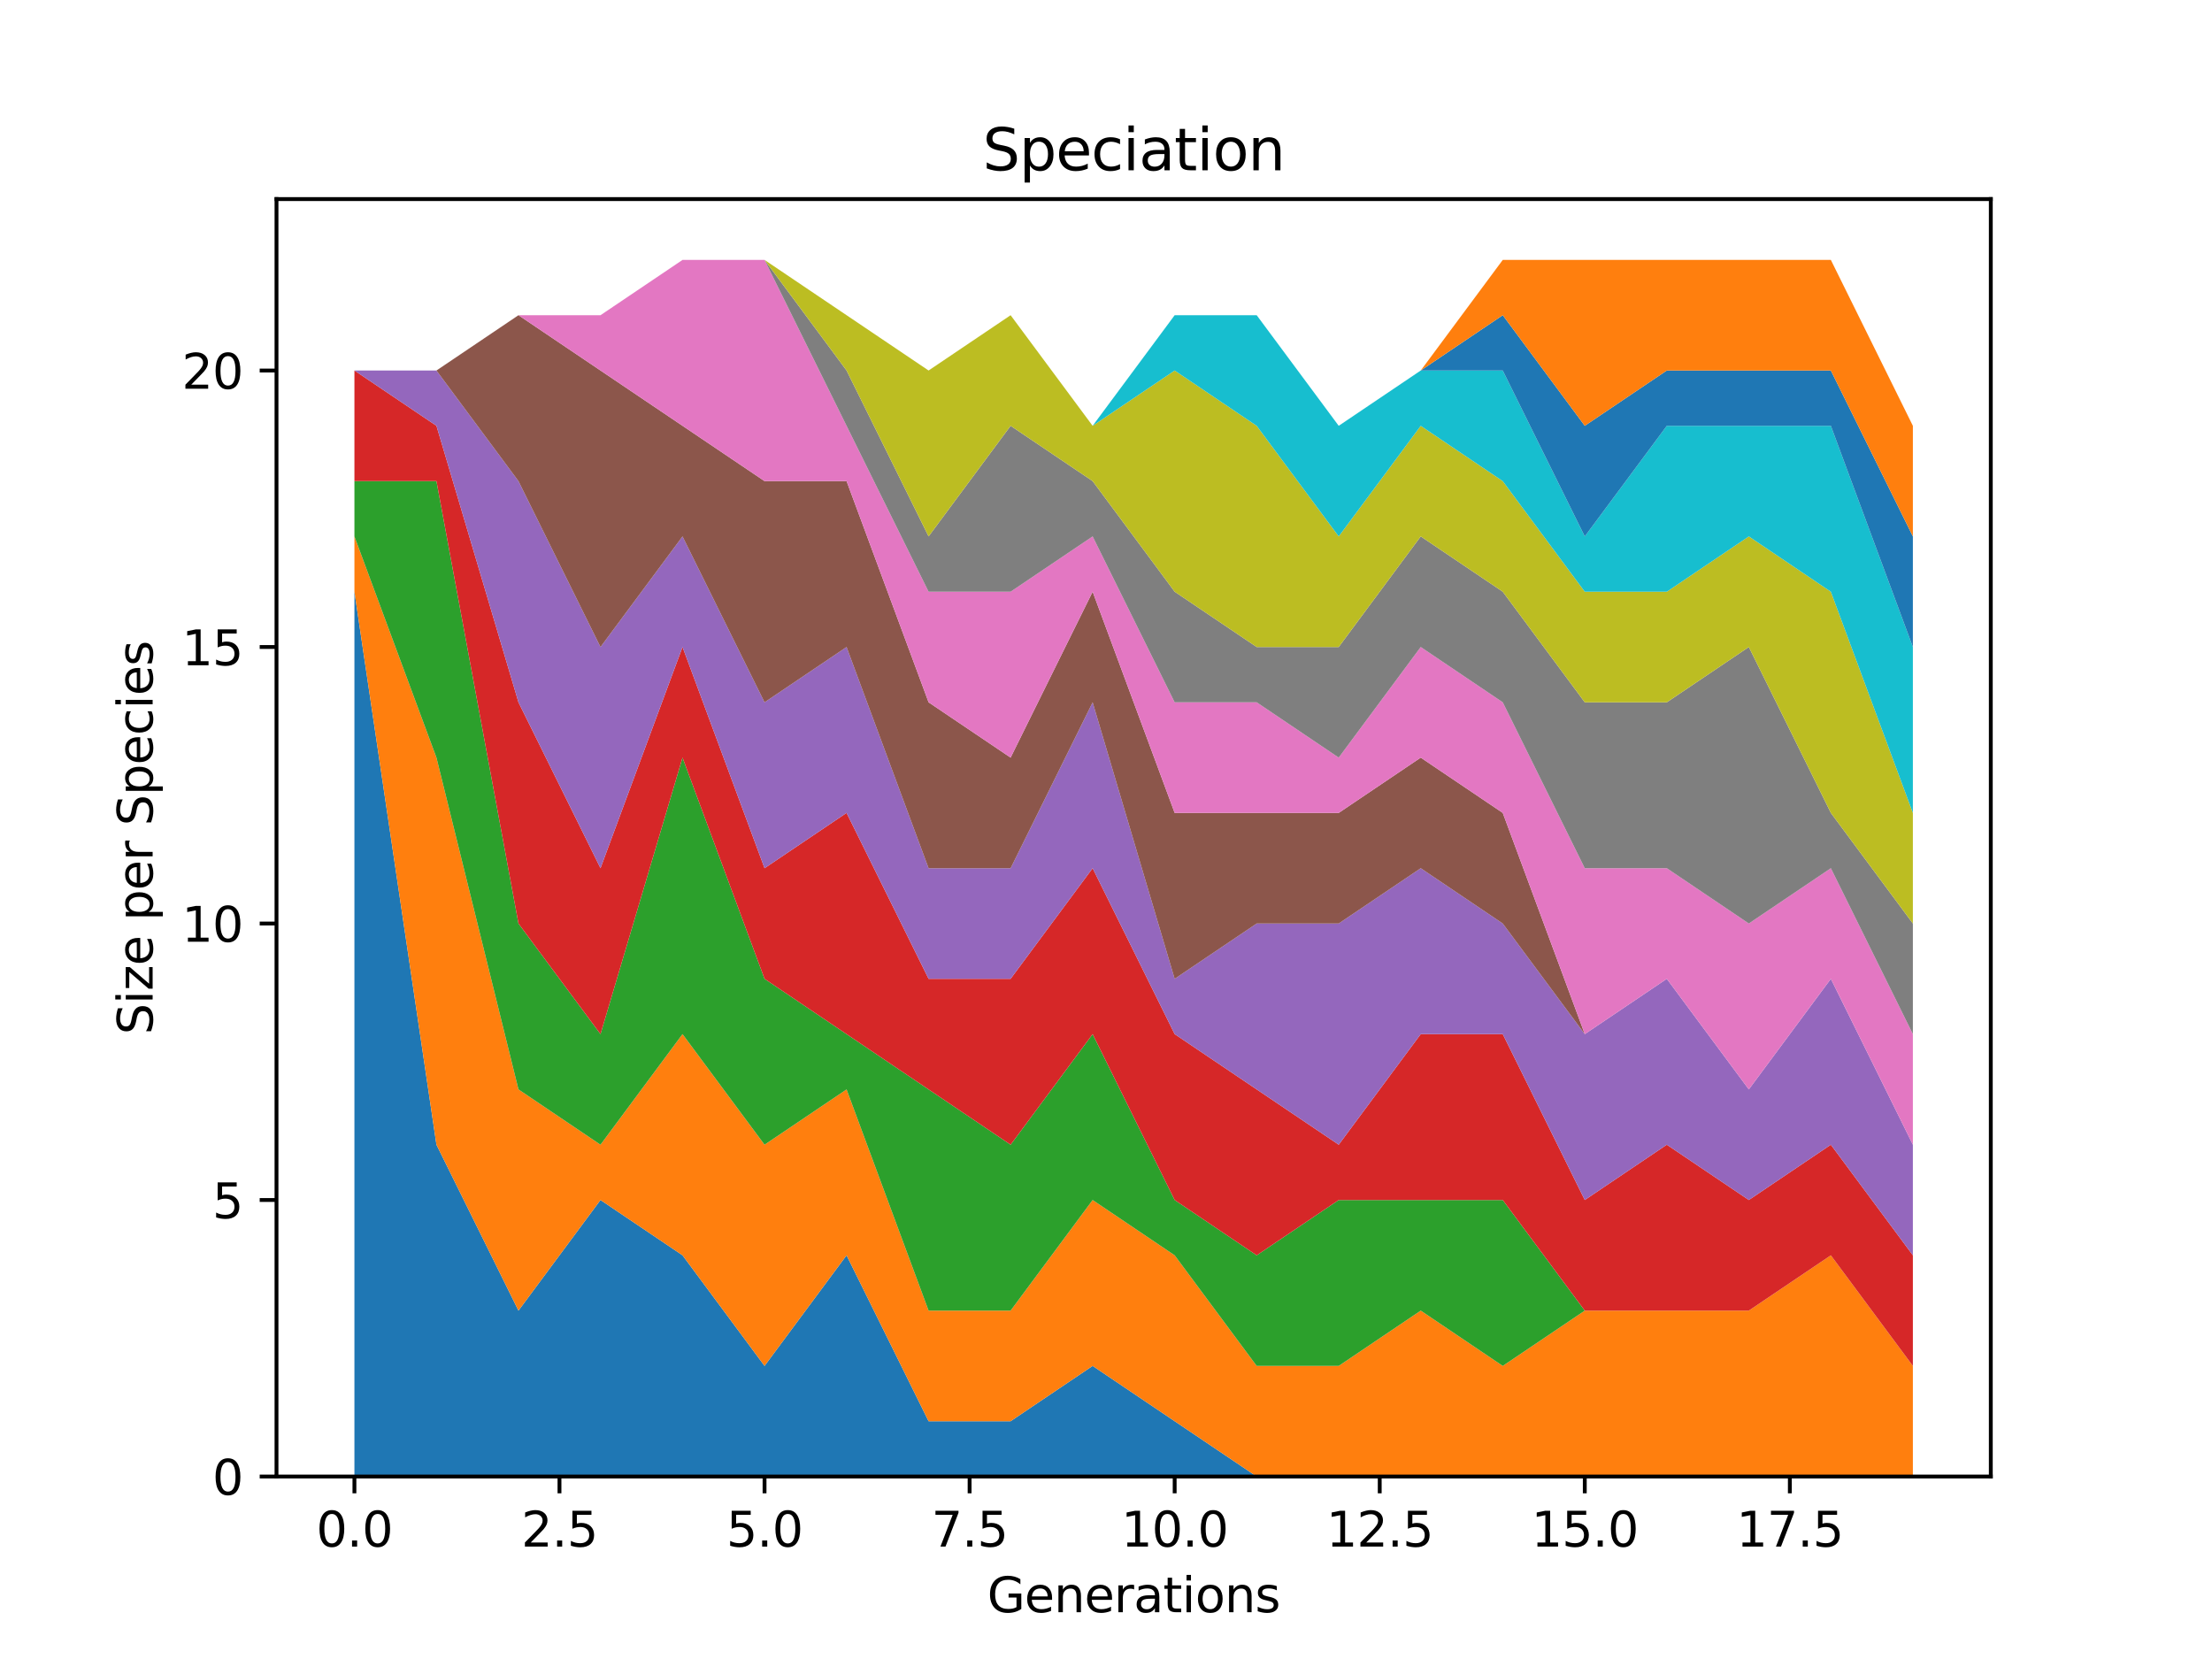 <?xml version="1.0" encoding="utf-8" standalone="no"?>
<!DOCTYPE svg PUBLIC "-//W3C//DTD SVG 1.1//EN"
  "http://www.w3.org/Graphics/SVG/1.1/DTD/svg11.dtd">
<svg xmlns:xlink="http://www.w3.org/1999/xlink" width="460.8pt" height="345.6pt" viewBox="0 0 460.8 345.6" xmlns="http://www.w3.org/2000/svg" version="1.1">
 <defs>
  <style type="text/css">*{stroke-linejoin: round; stroke-linecap: butt}</style>
 </defs>
 <g id="figure_1">
  <g id="patch_1">
   <path d="M 0 345.6 
L 460.8 345.6 
L 460.8 0 
L 0 0 
z
" style="fill: #ffffff"/>
  </g>
  <g id="axes_1">
   <g id="patch_2">
    <path d="M 57.6 307.584 
L 414.72 307.584 
L 414.72 41.472 
L 57.6 41.472 
z
" style="fill: #ffffff"/>
   </g>
   <g id="PolyCollection_1">
    <path d="M 73.833 123.264 
L 73.833 307.584 
L 90.92 307.584 
L 108.007 307.584 
L 125.094 307.584 
L 142.181 307.584 
L 159.268 307.584 
L 176.355 307.584 
L 193.442 307.584 
L 210.529 307.584 
L 227.616 307.584 
L 244.704 307.584 
L 261.791 307.584 
L 278.878 307.584 
L 295.965 307.584 
L 313.052 307.584 
L 330.139 307.584 
L 347.226 307.584 
L 364.313 307.584 
L 381.4 307.584 
L 398.487 307.584 
L 398.487 307.584 
L 398.487 307.584 
L 381.4 307.584 
L 364.313 307.584 
L 347.226 307.584 
L 330.139 307.584 
L 313.052 307.584 
L 295.965 307.584 
L 278.878 307.584 
L 261.791 307.584 
L 244.704 296.064 
L 227.616 284.544 
L 210.529 296.064 
L 193.442 296.064 
L 176.355 261.504 
L 159.268 284.544 
L 142.181 261.504 
L 125.094 249.984 
L 108.007 273.024 
L 90.92 238.464 
L 73.833 123.264 
z
" clip-path="url(#p3b6ccd7976)" style="fill: #1f77b4"/>
   </g>
   <g id="PolyCollection_2">
    <path d="M 73.833 111.744 
L 73.833 123.264 
L 90.92 238.464 
L 108.007 273.024 
L 125.094 249.984 
L 142.181 261.504 
L 159.268 284.544 
L 176.355 261.504 
L 193.442 296.064 
L 210.529 296.064 
L 227.616 284.544 
L 244.704 296.064 
L 261.791 307.584 
L 278.878 307.584 
L 295.965 307.584 
L 313.052 307.584 
L 330.139 307.584 
L 347.226 307.584 
L 364.313 307.584 
L 381.4 307.584 
L 398.487 307.584 
L 398.487 284.544 
L 398.487 284.544 
L 381.4 261.504 
L 364.313 273.024 
L 347.226 273.024 
L 330.139 273.024 
L 313.052 284.544 
L 295.965 273.024 
L 278.878 284.544 
L 261.791 284.544 
L 244.704 261.504 
L 227.616 249.984 
L 210.529 273.024 
L 193.442 273.024 
L 176.355 226.944 
L 159.268 238.464 
L 142.181 215.424 
L 125.094 238.464 
L 108.007 226.944 
L 90.92 157.824 
L 73.833 111.744 
z
" clip-path="url(#p3b6ccd7976)" style="fill: #ff7f0e"/>
   </g>
   <g id="PolyCollection_3">
    <path d="M 73.833 100.224 
L 73.833 111.744 
L 90.92 157.824 
L 108.007 226.944 
L 125.094 238.464 
L 142.181 215.424 
L 159.268 238.464 
L 176.355 226.944 
L 193.442 273.024 
L 210.529 273.024 
L 227.616 249.984 
L 244.704 261.504 
L 261.791 284.544 
L 278.878 284.544 
L 295.965 273.024 
L 313.052 284.544 
L 330.139 273.024 
L 347.226 273.024 
L 364.313 273.024 
L 381.4 261.504 
L 398.487 284.544 
L 398.487 284.544 
L 398.487 284.544 
L 381.4 261.504 
L 364.313 273.024 
L 347.226 273.024 
L 330.139 273.024 
L 313.052 249.984 
L 295.965 249.984 
L 278.878 249.984 
L 261.791 261.504 
L 244.704 249.984 
L 227.616 215.424 
L 210.529 238.464 
L 193.442 226.944 
L 176.355 215.424 
L 159.268 203.904 
L 142.181 157.824 
L 125.094 215.424 
L 108.007 192.384 
L 90.92 100.224 
L 73.833 100.224 
z
" clip-path="url(#p3b6ccd7976)" style="fill: #2ca02c"/>
   </g>
   <g id="PolyCollection_4">
    <path d="M 73.833 77.184 
L 73.833 100.224 
L 90.92 100.224 
L 108.007 192.384 
L 125.094 215.424 
L 142.181 157.824 
L 159.268 203.904 
L 176.355 215.424 
L 193.442 226.944 
L 210.529 238.464 
L 227.616 215.424 
L 244.704 249.984 
L 261.791 261.504 
L 278.878 249.984 
L 295.965 249.984 
L 313.052 249.984 
L 330.139 273.024 
L 347.226 273.024 
L 364.313 273.024 
L 381.4 261.504 
L 398.487 284.544 
L 398.487 261.504 
L 398.487 261.504 
L 381.4 238.464 
L 364.313 249.984 
L 347.226 238.464 
L 330.139 249.984 
L 313.052 215.424 
L 295.965 215.424 
L 278.878 238.464 
L 261.791 226.944 
L 244.704 215.424 
L 227.616 180.864 
L 210.529 203.904 
L 193.442 203.904 
L 176.355 169.344 
L 159.268 180.864 
L 142.181 134.784 
L 125.094 180.864 
L 108.007 146.304 
L 90.92 88.704 
L 73.833 77.184 
z
" clip-path="url(#p3b6ccd7976)" style="fill: #d62728"/>
   </g>
   <g id="PolyCollection_5">
    <path d="M 73.833 77.184 
L 73.833 77.184 
L 90.92 88.704 
L 108.007 146.304 
L 125.094 180.864 
L 142.181 134.784 
L 159.268 180.864 
L 176.355 169.344 
L 193.442 203.904 
L 210.529 203.904 
L 227.616 180.864 
L 244.704 215.424 
L 261.791 226.944 
L 278.878 238.464 
L 295.965 215.424 
L 313.052 215.424 
L 330.139 249.984 
L 347.226 238.464 
L 364.313 249.984 
L 381.4 238.464 
L 398.487 261.504 
L 398.487 238.464 
L 398.487 238.464 
L 381.4 203.904 
L 364.313 226.944 
L 347.226 203.904 
L 330.139 215.424 
L 313.052 192.384 
L 295.965 180.864 
L 278.878 192.384 
L 261.791 192.384 
L 244.704 203.904 
L 227.616 146.304 
L 210.529 180.864 
L 193.442 180.864 
L 176.355 134.784 
L 159.268 146.304 
L 142.181 111.744 
L 125.094 134.784 
L 108.007 100.224 
L 90.92 77.184 
L 73.833 77.184 
z
" clip-path="url(#p3b6ccd7976)" style="fill: #9467bd"/>
   </g>
   <g id="PolyCollection_6">
    <path d="M 73.833 77.184 
L 73.833 77.184 
L 90.92 77.184 
L 108.007 100.224 
L 125.094 134.784 
L 142.181 111.744 
L 159.268 146.304 
L 176.355 134.784 
L 193.442 180.864 
L 210.529 180.864 
L 227.616 146.304 
L 244.704 203.904 
L 261.791 192.384 
L 278.878 192.384 
L 295.965 180.864 
L 313.052 192.384 
L 330.139 215.424 
L 347.226 203.904 
L 364.313 226.944 
L 381.4 203.904 
L 398.487 238.464 
L 398.487 238.464 
L 398.487 238.464 
L 381.4 203.904 
L 364.313 226.944 
L 347.226 203.904 
L 330.139 215.424 
L 313.052 169.344 
L 295.965 157.824 
L 278.878 169.344 
L 261.791 169.344 
L 244.704 169.344 
L 227.616 123.264 
L 210.529 157.824 
L 193.442 146.304 
L 176.355 100.224 
L 159.268 100.224 
L 142.181 88.704 
L 125.094 77.184 
L 108.007 65.664 
L 90.92 77.184 
L 73.833 77.184 
z
" clip-path="url(#p3b6ccd7976)" style="fill: #8c564b"/>
   </g>
   <g id="PolyCollection_7">
    <path d="M 73.833 77.184 
L 73.833 77.184 
L 90.92 77.184 
L 108.007 65.664 
L 125.094 77.184 
L 142.181 88.704 
L 159.268 100.224 
L 176.355 100.224 
L 193.442 146.304 
L 210.529 157.824 
L 227.616 123.264 
L 244.704 169.344 
L 261.791 169.344 
L 278.878 169.344 
L 295.965 157.824 
L 313.052 169.344 
L 330.139 215.424 
L 347.226 203.904 
L 364.313 226.944 
L 381.4 203.904 
L 398.487 238.464 
L 398.487 215.424 
L 398.487 215.424 
L 381.4 180.864 
L 364.313 192.384 
L 347.226 180.864 
L 330.139 180.864 
L 313.052 146.304 
L 295.965 134.784 
L 278.878 157.824 
L 261.791 146.304 
L 244.704 146.304 
L 227.616 111.744 
L 210.529 123.264 
L 193.442 123.264 
L 176.355 88.704 
L 159.268 54.144 
L 142.181 54.144 
L 125.094 65.664 
L 108.007 65.664 
L 90.92 77.184 
L 73.833 77.184 
z
" clip-path="url(#p3b6ccd7976)" style="fill: #e377c2"/>
   </g>
   <g id="PolyCollection_8">
    <path d="M 73.833 77.184 
L 73.833 77.184 
L 90.92 77.184 
L 108.007 65.664 
L 125.094 65.664 
L 142.181 54.144 
L 159.268 54.144 
L 176.355 88.704 
L 193.442 123.264 
L 210.529 123.264 
L 227.616 111.744 
L 244.704 146.304 
L 261.791 146.304 
L 278.878 157.824 
L 295.965 134.784 
L 313.052 146.304 
L 330.139 180.864 
L 347.226 180.864 
L 364.313 192.384 
L 381.4 180.864 
L 398.487 215.424 
L 398.487 192.384 
L 398.487 192.384 
L 381.4 169.344 
L 364.313 134.784 
L 347.226 146.304 
L 330.139 146.304 
L 313.052 123.264 
L 295.965 111.744 
L 278.878 134.784 
L 261.791 134.784 
L 244.704 123.264 
L 227.616 100.224 
L 210.529 88.704 
L 193.442 111.744 
L 176.355 77.184 
L 159.268 54.144 
L 142.181 54.144 
L 125.094 65.664 
L 108.007 65.664 
L 90.92 77.184 
L 73.833 77.184 
z
" clip-path="url(#p3b6ccd7976)" style="fill: #7f7f7f"/>
   </g>
   <g id="PolyCollection_9">
    <path d="M 73.833 77.184 
L 73.833 77.184 
L 90.92 77.184 
L 108.007 65.664 
L 125.094 65.664 
L 142.181 54.144 
L 159.268 54.144 
L 176.355 77.184 
L 193.442 111.744 
L 210.529 88.704 
L 227.616 100.224 
L 244.704 123.264 
L 261.791 134.784 
L 278.878 134.784 
L 295.965 111.744 
L 313.052 123.264 
L 330.139 146.304 
L 347.226 146.304 
L 364.313 134.784 
L 381.4 169.344 
L 398.487 192.384 
L 398.487 169.344 
L 398.487 169.344 
L 381.4 123.264 
L 364.313 111.744 
L 347.226 123.264 
L 330.139 123.264 
L 313.052 100.224 
L 295.965 88.704 
L 278.878 111.744 
L 261.791 88.704 
L 244.704 77.184 
L 227.616 88.704 
L 210.529 65.664 
L 193.442 77.184 
L 176.355 65.664 
L 159.268 54.144 
L 142.181 54.144 
L 125.094 65.664 
L 108.007 65.664 
L 90.92 77.184 
L 73.833 77.184 
z
" clip-path="url(#p3b6ccd7976)" style="fill: #bcbd22"/>
   </g>
   <g id="PolyCollection_10">
    <path d="M 73.833 77.184 
L 73.833 77.184 
L 90.92 77.184 
L 108.007 65.664 
L 125.094 65.664 
L 142.181 54.144 
L 159.268 54.144 
L 176.355 65.664 
L 193.442 77.184 
L 210.529 65.664 
L 227.616 88.704 
L 244.704 77.184 
L 261.791 88.704 
L 278.878 111.744 
L 295.965 88.704 
L 313.052 100.224 
L 330.139 123.264 
L 347.226 123.264 
L 364.313 111.744 
L 381.4 123.264 
L 398.487 169.344 
L 398.487 134.784 
L 398.487 134.784 
L 381.4 88.704 
L 364.313 88.704 
L 347.226 88.704 
L 330.139 111.744 
L 313.052 77.184 
L 295.965 77.184 
L 278.878 88.704 
L 261.791 65.664 
L 244.704 65.664 
L 227.616 88.704 
L 210.529 65.664 
L 193.442 77.184 
L 176.355 65.664 
L 159.268 54.144 
L 142.181 54.144 
L 125.094 65.664 
L 108.007 65.664 
L 90.92 77.184 
L 73.833 77.184 
z
" clip-path="url(#p3b6ccd7976)" style="fill: #17becf"/>
   </g>
   <g id="PolyCollection_11">
    <path d="M 73.833 77.184 
L 73.833 77.184 
L 90.92 77.184 
L 108.007 65.664 
L 125.094 65.664 
L 142.181 54.144 
L 159.268 54.144 
L 176.355 65.664 
L 193.442 77.184 
L 210.529 65.664 
L 227.616 88.704 
L 244.704 65.664 
L 261.791 65.664 
L 278.878 88.704 
L 295.965 77.184 
L 313.052 77.184 
L 330.139 111.744 
L 347.226 88.704 
L 364.313 88.704 
L 381.4 88.704 
L 398.487 134.784 
L 398.487 111.744 
L 398.487 111.744 
L 381.4 77.184 
L 364.313 77.184 
L 347.226 77.184 
L 330.139 88.704 
L 313.052 65.664 
L 295.965 77.184 
L 278.878 88.704 
L 261.791 65.664 
L 244.704 65.664 
L 227.616 88.704 
L 210.529 65.664 
L 193.442 77.184 
L 176.355 65.664 
L 159.268 54.144 
L 142.181 54.144 
L 125.094 65.664 
L 108.007 65.664 
L 90.92 77.184 
L 73.833 77.184 
z
" clip-path="url(#p3b6ccd7976)" style="fill: #1f77b4"/>
   </g>
   <g id="PolyCollection_12">
    <path d="M 73.833 77.184 
L 73.833 77.184 
L 90.92 77.184 
L 108.007 65.664 
L 125.094 65.664 
L 142.181 54.144 
L 159.268 54.144 
L 176.355 65.664 
L 193.442 77.184 
L 210.529 65.664 
L 227.616 88.704 
L 244.704 65.664 
L 261.791 65.664 
L 278.878 88.704 
L 295.965 77.184 
L 313.052 65.664 
L 330.139 88.704 
L 347.226 77.184 
L 364.313 77.184 
L 381.4 77.184 
L 398.487 111.744 
L 398.487 88.704 
L 398.487 88.704 
L 381.4 54.144 
L 364.313 54.144 
L 347.226 54.144 
L 330.139 54.144 
L 313.052 54.144 
L 295.965 77.184 
L 278.878 88.704 
L 261.791 65.664 
L 244.704 65.664 
L 227.616 88.704 
L 210.529 65.664 
L 193.442 77.184 
L 176.355 65.664 
L 159.268 54.144 
L 142.181 54.144 
L 125.094 65.664 
L 108.007 65.664 
L 90.92 77.184 
L 73.833 77.184 
z
" clip-path="url(#p3b6ccd7976)" style="fill: #ff7f0e"/>
   </g>
   <g id="matplotlib.axis_1">
    <g id="xtick_1">
     <g id="line2d_1">
      <defs>
       <path id="m1ea92d97c4" d="M 0 0 
L 0 3.5 
" style="stroke: #000000; stroke-width: 0.8"/>
      </defs>
      <g>
       <use xlink:href="#m1ea92d97c4" x="73.833" y="307.584" style="stroke: #000000; stroke-width: 0.8"/>
      </g>
     </g>
     <g id="text_1">
      <!-- 0.0 -->
      <g transform="translate(65.881 322.182) scale(0.1 -0.1)">
       <defs>
        <path id="DejaVuSans-30" d="M 2034 4250 
Q 1547 4250 1301 3770 
Q 1056 3291 1056 2328 
Q 1056 1369 1301 889 
Q 1547 409 2034 409 
Q 2525 409 2770 889 
Q 3016 1369 3016 2328 
Q 3016 3291 2770 3770 
Q 2525 4250 2034 4250 
z
M 2034 4750 
Q 2819 4750 3233 4129 
Q 3647 3509 3647 2328 
Q 3647 1150 3233 529 
Q 2819 -91 2034 -91 
Q 1250 -91 836 529 
Q 422 1150 422 2328 
Q 422 3509 836 4129 
Q 1250 4750 2034 4750 
z
" transform="scale(0.016)"/>
        <path id="DejaVuSans-2e" d="M 684 794 
L 1344 794 
L 1344 0 
L 684 0 
L 684 794 
z
" transform="scale(0.016)"/>
       </defs>
       <use xlink:href="#DejaVuSans-30"/>
       <use xlink:href="#DejaVuSans-2e" x="63.623"/>
       <use xlink:href="#DejaVuSans-30" x="95.41"/>
      </g>
     </g>
    </g>
    <g id="xtick_2">
     <g id="line2d_2">
      <g>
       <use xlink:href="#m1ea92d97c4" x="116.55" y="307.584" style="stroke: #000000; stroke-width: 0.8"/>
      </g>
     </g>
     <g id="text_2">
      <!-- 2.5 -->
      <g transform="translate(108.599 322.182) scale(0.1 -0.1)">
       <defs>
        <path id="DejaVuSans-32" d="M 1228 531 
L 3431 531 
L 3431 0 
L 469 0 
L 469 531 
Q 828 903 1448 1529 
Q 2069 2156 2228 2338 
Q 2531 2678 2651 2914 
Q 2772 3150 2772 3378 
Q 2772 3750 2511 3984 
Q 2250 4219 1831 4219 
Q 1534 4219 1204 4116 
Q 875 4013 500 3803 
L 500 4441 
Q 881 4594 1212 4672 
Q 1544 4750 1819 4750 
Q 2544 4750 2975 4387 
Q 3406 4025 3406 3419 
Q 3406 3131 3298 2873 
Q 3191 2616 2906 2266 
Q 2828 2175 2409 1742 
Q 1991 1309 1228 531 
z
" transform="scale(0.016)"/>
        <path id="DejaVuSans-35" d="M 691 4666 
L 3169 4666 
L 3169 4134 
L 1269 4134 
L 1269 2991 
Q 1406 3038 1543 3061 
Q 1681 3084 1819 3084 
Q 2600 3084 3056 2656 
Q 3513 2228 3513 1497 
Q 3513 744 3044 326 
Q 2575 -91 1722 -91 
Q 1428 -91 1123 -41 
Q 819 9 494 109 
L 494 744 
Q 775 591 1075 516 
Q 1375 441 1709 441 
Q 2250 441 2565 725 
Q 2881 1009 2881 1497 
Q 2881 1984 2565 2268 
Q 2250 2553 1709 2553 
Q 1456 2553 1204 2497 
Q 953 2441 691 2322 
L 691 4666 
z
" transform="scale(0.016)"/>
       </defs>
       <use xlink:href="#DejaVuSans-32"/>
       <use xlink:href="#DejaVuSans-2e" x="63.623"/>
       <use xlink:href="#DejaVuSans-35" x="95.41"/>
      </g>
     </g>
    </g>
    <g id="xtick_3">
     <g id="line2d_3">
      <g>
       <use xlink:href="#m1ea92d97c4" x="159.268" y="307.584" style="stroke: #000000; stroke-width: 0.8"/>
      </g>
     </g>
     <g id="text_3">
      <!-- 5.0 -->
      <g transform="translate(151.317 322.182) scale(0.1 -0.1)">
       <use xlink:href="#DejaVuSans-35"/>
       <use xlink:href="#DejaVuSans-2e" x="63.623"/>
       <use xlink:href="#DejaVuSans-30" x="95.41"/>
      </g>
     </g>
    </g>
    <g id="xtick_4">
     <g id="line2d_4">
      <g>
       <use xlink:href="#m1ea92d97c4" x="201.986" y="307.584" style="stroke: #000000; stroke-width: 0.8"/>
      </g>
     </g>
     <g id="text_4">
      <!-- 7.5 -->
      <g transform="translate(194.034 322.182) scale(0.1 -0.1)">
       <defs>
        <path id="DejaVuSans-37" d="M 525 4666 
L 3525 4666 
L 3525 4397 
L 1831 0 
L 1172 0 
L 2766 4134 
L 525 4134 
L 525 4666 
z
" transform="scale(0.016)"/>
       </defs>
       <use xlink:href="#DejaVuSans-37"/>
       <use xlink:href="#DejaVuSans-2e" x="63.623"/>
       <use xlink:href="#DejaVuSans-35" x="95.41"/>
      </g>
     </g>
    </g>
    <g id="xtick_5">
     <g id="line2d_5">
      <g>
       <use xlink:href="#m1ea92d97c4" x="244.704" y="307.584" style="stroke: #000000; stroke-width: 0.8"/>
      </g>
     </g>
     <g id="text_5">
      <!-- 10.0 -->
      <g transform="translate(233.571 322.182) scale(0.1 -0.1)">
       <defs>
        <path id="DejaVuSans-31" d="M 794 531 
L 1825 531 
L 1825 4091 
L 703 3866 
L 703 4441 
L 1819 4666 
L 2450 4666 
L 2450 531 
L 3481 531 
L 3481 0 
L 794 0 
L 794 531 
z
" transform="scale(0.016)"/>
       </defs>
       <use xlink:href="#DejaVuSans-31"/>
       <use xlink:href="#DejaVuSans-30" x="63.623"/>
       <use xlink:href="#DejaVuSans-2e" x="127.246"/>
       <use xlink:href="#DejaVuSans-30" x="159.033"/>
      </g>
     </g>
    </g>
    <g id="xtick_6">
     <g id="line2d_6">
      <g>
       <use xlink:href="#m1ea92d97c4" x="287.421" y="307.584" style="stroke: #000000; stroke-width: 0.8"/>
      </g>
     </g>
     <g id="text_6">
      <!-- 12.5 -->
      <g transform="translate(276.288 322.182) scale(0.1 -0.1)">
       <use xlink:href="#DejaVuSans-31"/>
       <use xlink:href="#DejaVuSans-32" x="63.623"/>
       <use xlink:href="#DejaVuSans-2e" x="127.246"/>
       <use xlink:href="#DejaVuSans-35" x="159.033"/>
      </g>
     </g>
    </g>
    <g id="xtick_7">
     <g id="line2d_7">
      <g>
       <use xlink:href="#m1ea92d97c4" x="330.139" y="307.584" style="stroke: #000000; stroke-width: 0.8"/>
      </g>
     </g>
     <g id="text_7">
      <!-- 15.0 -->
      <g transform="translate(319.006 322.182) scale(0.1 -0.1)">
       <use xlink:href="#DejaVuSans-31"/>
       <use xlink:href="#DejaVuSans-35" x="63.623"/>
       <use xlink:href="#DejaVuSans-2e" x="127.246"/>
       <use xlink:href="#DejaVuSans-30" x="159.033"/>
      </g>
     </g>
    </g>
    <g id="xtick_8">
     <g id="line2d_8">
      <g>
       <use xlink:href="#m1ea92d97c4" x="372.857" y="307.584" style="stroke: #000000; stroke-width: 0.8"/>
      </g>
     </g>
     <g id="text_8">
      <!-- 17.5 -->
      <g transform="translate(361.724 322.182) scale(0.1 -0.1)">
       <use xlink:href="#DejaVuSans-31"/>
       <use xlink:href="#DejaVuSans-37" x="63.623"/>
       <use xlink:href="#DejaVuSans-2e" x="127.246"/>
       <use xlink:href="#DejaVuSans-35" x="159.033"/>
      </g>
     </g>
    </g>
    <g id="text_9">
     <!-- Generations -->
     <g transform="translate(205.662 335.861) scale(0.1 -0.1)">
      <defs>
       <path id="DejaVuSans-47" d="M 3809 666 
L 3809 1919 
L 2778 1919 
L 2778 2438 
L 4434 2438 
L 4434 434 
Q 4069 175 3628 42 
Q 3188 -91 2688 -91 
Q 1594 -91 976 548 
Q 359 1188 359 2328 
Q 359 3472 976 4111 
Q 1594 4750 2688 4750 
Q 3144 4750 3555 4637 
Q 3966 4525 4313 4306 
L 4313 3634 
Q 3963 3931 3569 4081 
Q 3175 4231 2741 4231 
Q 1884 4231 1454 3753 
Q 1025 3275 1025 2328 
Q 1025 1384 1454 906 
Q 1884 428 2741 428 
Q 3075 428 3337 486 
Q 3600 544 3809 666 
z
" transform="scale(0.016)"/>
       <path id="DejaVuSans-65" d="M 3597 1894 
L 3597 1613 
L 953 1613 
Q 991 1019 1311 708 
Q 1631 397 2203 397 
Q 2534 397 2845 478 
Q 3156 559 3463 722 
L 3463 178 
Q 3153 47 2828 -22 
Q 2503 -91 2169 -91 
Q 1331 -91 842 396 
Q 353 884 353 1716 
Q 353 2575 817 3079 
Q 1281 3584 2069 3584 
Q 2775 3584 3186 3129 
Q 3597 2675 3597 1894 
z
M 3022 2063 
Q 3016 2534 2758 2815 
Q 2500 3097 2075 3097 
Q 1594 3097 1305 2825 
Q 1016 2553 972 2059 
L 3022 2063 
z
" transform="scale(0.016)"/>
       <path id="DejaVuSans-6e" d="M 3513 2113 
L 3513 0 
L 2938 0 
L 2938 2094 
Q 2938 2591 2744 2837 
Q 2550 3084 2163 3084 
Q 1697 3084 1428 2787 
Q 1159 2491 1159 1978 
L 1159 0 
L 581 0 
L 581 3500 
L 1159 3500 
L 1159 2956 
Q 1366 3272 1645 3428 
Q 1925 3584 2291 3584 
Q 2894 3584 3203 3211 
Q 3513 2838 3513 2113 
z
" transform="scale(0.016)"/>
       <path id="DejaVuSans-72" d="M 2631 2963 
Q 2534 3019 2420 3045 
Q 2306 3072 2169 3072 
Q 1681 3072 1420 2755 
Q 1159 2438 1159 1844 
L 1159 0 
L 581 0 
L 581 3500 
L 1159 3500 
L 1159 2956 
Q 1341 3275 1631 3429 
Q 1922 3584 2338 3584 
Q 2397 3584 2469 3576 
Q 2541 3569 2628 3553 
L 2631 2963 
z
" transform="scale(0.016)"/>
       <path id="DejaVuSans-61" d="M 2194 1759 
Q 1497 1759 1228 1600 
Q 959 1441 959 1056 
Q 959 750 1161 570 
Q 1363 391 1709 391 
Q 2188 391 2477 730 
Q 2766 1069 2766 1631 
L 2766 1759 
L 2194 1759 
z
M 3341 1997 
L 3341 0 
L 2766 0 
L 2766 531 
Q 2569 213 2275 61 
Q 1981 -91 1556 -91 
Q 1019 -91 701 211 
Q 384 513 384 1019 
Q 384 1609 779 1909 
Q 1175 2209 1959 2209 
L 2766 2209 
L 2766 2266 
Q 2766 2663 2505 2880 
Q 2244 3097 1772 3097 
Q 1472 3097 1187 3025 
Q 903 2953 641 2809 
L 641 3341 
Q 956 3463 1253 3523 
Q 1550 3584 1831 3584 
Q 2591 3584 2966 3190 
Q 3341 2797 3341 1997 
z
" transform="scale(0.016)"/>
       <path id="DejaVuSans-74" d="M 1172 4494 
L 1172 3500 
L 2356 3500 
L 2356 3053 
L 1172 3053 
L 1172 1153 
Q 1172 725 1289 603 
Q 1406 481 1766 481 
L 2356 481 
L 2356 0 
L 1766 0 
Q 1100 0 847 248 
Q 594 497 594 1153 
L 594 3053 
L 172 3053 
L 172 3500 
L 594 3500 
L 594 4494 
L 1172 4494 
z
" transform="scale(0.016)"/>
       <path id="DejaVuSans-69" d="M 603 3500 
L 1178 3500 
L 1178 0 
L 603 0 
L 603 3500 
z
M 603 4863 
L 1178 4863 
L 1178 4134 
L 603 4134 
L 603 4863 
z
" transform="scale(0.016)"/>
       <path id="DejaVuSans-6f" d="M 1959 3097 
Q 1497 3097 1228 2736 
Q 959 2375 959 1747 
Q 959 1119 1226 758 
Q 1494 397 1959 397 
Q 2419 397 2687 759 
Q 2956 1122 2956 1747 
Q 2956 2369 2687 2733 
Q 2419 3097 1959 3097 
z
M 1959 3584 
Q 2709 3584 3137 3096 
Q 3566 2609 3566 1747 
Q 3566 888 3137 398 
Q 2709 -91 1959 -91 
Q 1206 -91 779 398 
Q 353 888 353 1747 
Q 353 2609 779 3096 
Q 1206 3584 1959 3584 
z
" transform="scale(0.016)"/>
       <path id="DejaVuSans-73" d="M 2834 3397 
L 2834 2853 
Q 2591 2978 2328 3040 
Q 2066 3103 1784 3103 
Q 1356 3103 1142 2972 
Q 928 2841 928 2578 
Q 928 2378 1081 2264 
Q 1234 2150 1697 2047 
L 1894 2003 
Q 2506 1872 2764 1633 
Q 3022 1394 3022 966 
Q 3022 478 2636 193 
Q 2250 -91 1575 -91 
Q 1294 -91 989 -36 
Q 684 19 347 128 
L 347 722 
Q 666 556 975 473 
Q 1284 391 1588 391 
Q 1994 391 2212 530 
Q 2431 669 2431 922 
Q 2431 1156 2273 1281 
Q 2116 1406 1581 1522 
L 1381 1569 
Q 847 1681 609 1914 
Q 372 2147 372 2553 
Q 372 3047 722 3315 
Q 1072 3584 1716 3584 
Q 2034 3584 2315 3537 
Q 2597 3491 2834 3397 
z
" transform="scale(0.016)"/>
      </defs>
      <use xlink:href="#DejaVuSans-47"/>
      <use xlink:href="#DejaVuSans-65" x="77.49"/>
      <use xlink:href="#DejaVuSans-6e" x="139.014"/>
      <use xlink:href="#DejaVuSans-65" x="202.393"/>
      <use xlink:href="#DejaVuSans-72" x="263.916"/>
      <use xlink:href="#DejaVuSans-61" x="305.029"/>
      <use xlink:href="#DejaVuSans-74" x="366.309"/>
      <use xlink:href="#DejaVuSans-69" x="405.518"/>
      <use xlink:href="#DejaVuSans-6f" x="433.301"/>
      <use xlink:href="#DejaVuSans-6e" x="494.482"/>
      <use xlink:href="#DejaVuSans-73" x="557.861"/>
     </g>
    </g>
   </g>
   <g id="matplotlib.axis_2">
    <g id="ytick_1">
     <g id="line2d_9">
      <defs>
       <path id="m46b0f061ea" d="M 0 0 
L -3.5 0 
" style="stroke: #000000; stroke-width: 0.8"/>
      </defs>
      <g>
       <use xlink:href="#m46b0f061ea" x="57.6" y="307.584" style="stroke: #000000; stroke-width: 0.8"/>
      </g>
     </g>
     <g id="text_10">
      <!-- 0 -->
      <g transform="translate(44.237 311.383) scale(0.1 -0.1)">
       <use xlink:href="#DejaVuSans-30"/>
      </g>
     </g>
    </g>
    <g id="ytick_2">
     <g id="line2d_10">
      <g>
       <use xlink:href="#m46b0f061ea" x="57.6" y="249.984" style="stroke: #000000; stroke-width: 0.8"/>
      </g>
     </g>
     <g id="text_11">
      <!-- 5 -->
      <g transform="translate(44.237 253.783) scale(0.1 -0.1)">
       <use xlink:href="#DejaVuSans-35"/>
      </g>
     </g>
    </g>
    <g id="ytick_3">
     <g id="line2d_11">
      <g>
       <use xlink:href="#m46b0f061ea" x="57.6" y="192.384" style="stroke: #000000; stroke-width: 0.8"/>
      </g>
     </g>
     <g id="text_12">
      <!-- 10 -->
      <g transform="translate(37.875 196.183) scale(0.1 -0.1)">
       <use xlink:href="#DejaVuSans-31"/>
       <use xlink:href="#DejaVuSans-30" x="63.623"/>
      </g>
     </g>
    </g>
    <g id="ytick_4">
     <g id="line2d_12">
      <g>
       <use xlink:href="#m46b0f061ea" x="57.6" y="134.784" style="stroke: #000000; stroke-width: 0.8"/>
      </g>
     </g>
     <g id="text_13">
      <!-- 15 -->
      <g transform="translate(37.875 138.583) scale(0.1 -0.1)">
       <use xlink:href="#DejaVuSans-31"/>
       <use xlink:href="#DejaVuSans-35" x="63.623"/>
      </g>
     </g>
    </g>
    <g id="ytick_5">
     <g id="line2d_13">
      <g>
       <use xlink:href="#m46b0f061ea" x="57.6" y="77.184" style="stroke: #000000; stroke-width: 0.8"/>
      </g>
     </g>
     <g id="text_14">
      <!-- 20 -->
      <g transform="translate(37.875 80.983) scale(0.1 -0.1)">
       <use xlink:href="#DejaVuSans-32"/>
       <use xlink:href="#DejaVuSans-30" x="63.623"/>
      </g>
     </g>
    </g>
    <g id="text_15">
     <!-- Size per Species -->
     <g transform="translate(31.795 215.521) rotate(-90) scale(0.1 -0.1)">
      <defs>
       <path id="DejaVuSans-53" d="M 3425 4513 
L 3425 3897 
Q 3066 4069 2747 4153 
Q 2428 4238 2131 4238 
Q 1616 4238 1336 4038 
Q 1056 3838 1056 3469 
Q 1056 3159 1242 3001 
Q 1428 2844 1947 2747 
L 2328 2669 
Q 3034 2534 3370 2195 
Q 3706 1856 3706 1288 
Q 3706 609 3251 259 
Q 2797 -91 1919 -91 
Q 1588 -91 1214 -16 
Q 841 59 441 206 
L 441 856 
Q 825 641 1194 531 
Q 1563 422 1919 422 
Q 2459 422 2753 634 
Q 3047 847 3047 1241 
Q 3047 1584 2836 1778 
Q 2625 1972 2144 2069 
L 1759 2144 
Q 1053 2284 737 2584 
Q 422 2884 422 3419 
Q 422 4038 858 4394 
Q 1294 4750 2059 4750 
Q 2388 4750 2728 4690 
Q 3069 4631 3425 4513 
z
" transform="scale(0.016)"/>
       <path id="DejaVuSans-7a" d="M 353 3500 
L 3084 3500 
L 3084 2975 
L 922 459 
L 3084 459 
L 3084 0 
L 275 0 
L 275 525 
L 2438 3041 
L 353 3041 
L 353 3500 
z
" transform="scale(0.016)"/>
       <path id="DejaVuSans-20" transform="scale(0.016)"/>
       <path id="DejaVuSans-70" d="M 1159 525 
L 1159 -1331 
L 581 -1331 
L 581 3500 
L 1159 3500 
L 1159 2969 
Q 1341 3281 1617 3432 
Q 1894 3584 2278 3584 
Q 2916 3584 3314 3078 
Q 3713 2572 3713 1747 
Q 3713 922 3314 415 
Q 2916 -91 2278 -91 
Q 1894 -91 1617 61 
Q 1341 213 1159 525 
z
M 3116 1747 
Q 3116 2381 2855 2742 
Q 2594 3103 2138 3103 
Q 1681 3103 1420 2742 
Q 1159 2381 1159 1747 
Q 1159 1113 1420 752 
Q 1681 391 2138 391 
Q 2594 391 2855 752 
Q 3116 1113 3116 1747 
z
" transform="scale(0.016)"/>
       <path id="DejaVuSans-63" d="M 3122 3366 
L 3122 2828 
Q 2878 2963 2633 3030 
Q 2388 3097 2138 3097 
Q 1578 3097 1268 2742 
Q 959 2388 959 1747 
Q 959 1106 1268 751 
Q 1578 397 2138 397 
Q 2388 397 2633 464 
Q 2878 531 3122 666 
L 3122 134 
Q 2881 22 2623 -34 
Q 2366 -91 2075 -91 
Q 1284 -91 818 406 
Q 353 903 353 1747 
Q 353 2603 823 3093 
Q 1294 3584 2113 3584 
Q 2378 3584 2631 3529 
Q 2884 3475 3122 3366 
z
" transform="scale(0.016)"/>
      </defs>
      <use xlink:href="#DejaVuSans-53"/>
      <use xlink:href="#DejaVuSans-69" x="63.477"/>
      <use xlink:href="#DejaVuSans-7a" x="91.26"/>
      <use xlink:href="#DejaVuSans-65" x="143.75"/>
      <use xlink:href="#DejaVuSans-20" x="205.273"/>
      <use xlink:href="#DejaVuSans-70" x="237.061"/>
      <use xlink:href="#DejaVuSans-65" x="300.537"/>
      <use xlink:href="#DejaVuSans-72" x="362.061"/>
      <use xlink:href="#DejaVuSans-20" x="403.174"/>
      <use xlink:href="#DejaVuSans-53" x="434.961"/>
      <use xlink:href="#DejaVuSans-70" x="498.438"/>
      <use xlink:href="#DejaVuSans-65" x="561.914"/>
      <use xlink:href="#DejaVuSans-63" x="623.438"/>
      <use xlink:href="#DejaVuSans-69" x="678.418"/>
      <use xlink:href="#DejaVuSans-65" x="706.201"/>
      <use xlink:href="#DejaVuSans-73" x="767.725"/>
     </g>
    </g>
   </g>
   <g id="patch_3">
    <path d="M 57.6 307.584 
L 57.6 41.472 
" style="fill: none; stroke: #000000; stroke-width: 0.8; stroke-linejoin: miter; stroke-linecap: square"/>
   </g>
   <g id="patch_4">
    <path d="M 414.72 307.584 
L 414.72 41.472 
" style="fill: none; stroke: #000000; stroke-width: 0.8; stroke-linejoin: miter; stroke-linecap: square"/>
   </g>
   <g id="patch_5">
    <path d="M 57.6 307.584 
L 414.72 307.584 
" style="fill: none; stroke: #000000; stroke-width: 0.8; stroke-linejoin: miter; stroke-linecap: square"/>
   </g>
   <g id="patch_6">
    <path d="M 57.6 41.472 
L 414.72 41.472 
" style="fill: none; stroke: #000000; stroke-width: 0.8; stroke-linejoin: miter; stroke-linecap: square"/>
   </g>
   <g id="text_16">
    <!-- Speciation -->
    <g transform="translate(204.714 35.472) scale(0.12 -0.12)">
     <use xlink:href="#DejaVuSans-53"/>
     <use xlink:href="#DejaVuSans-70" x="63.477"/>
     <use xlink:href="#DejaVuSans-65" x="126.953"/>
     <use xlink:href="#DejaVuSans-63" x="188.477"/>
     <use xlink:href="#DejaVuSans-69" x="243.457"/>
     <use xlink:href="#DejaVuSans-61" x="271.24"/>
     <use xlink:href="#DejaVuSans-74" x="332.52"/>
     <use xlink:href="#DejaVuSans-69" x="371.729"/>
     <use xlink:href="#DejaVuSans-6f" x="399.512"/>
     <use xlink:href="#DejaVuSans-6e" x="460.693"/>
    </g>
   </g>
  </g>
 </g>
 <defs>
  <clipPath id="p3b6ccd7976">
   <rect x="57.6" y="41.472" width="357.12" height="266.112"/>
  </clipPath>
 </defs>
</svg>
